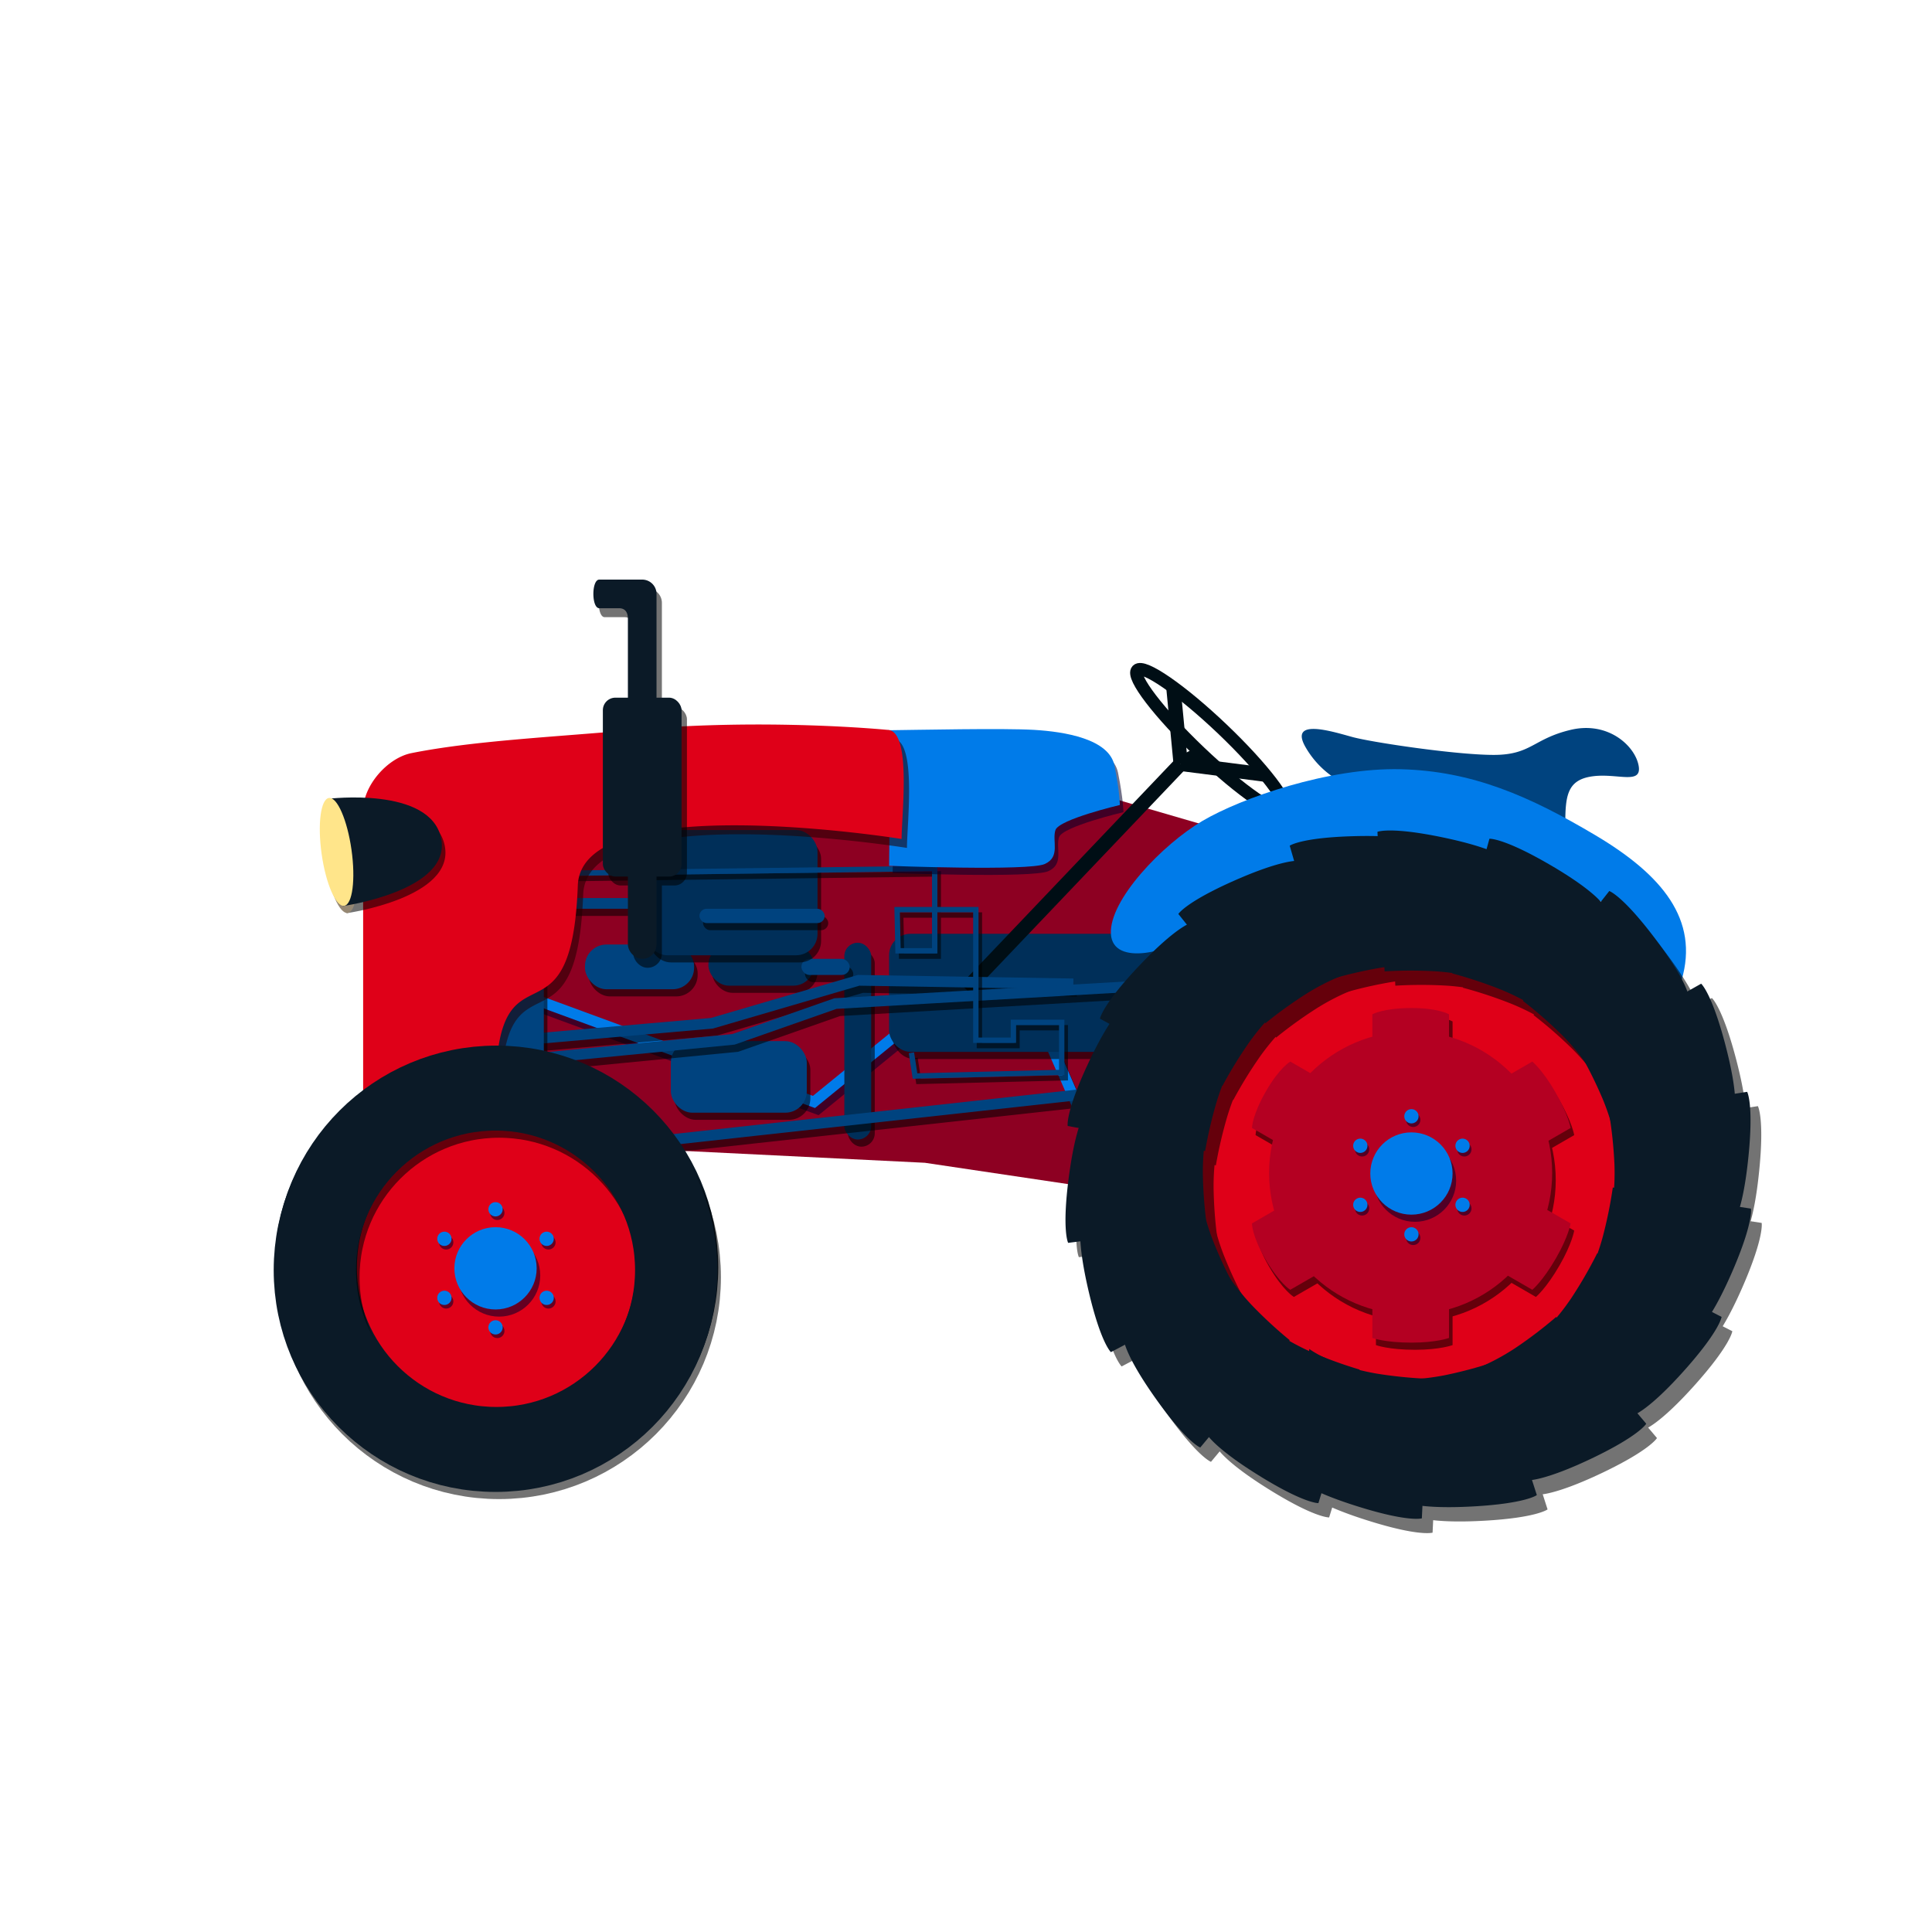 <svg xmlns="http://www.w3.org/2000/svg" viewBox="0 0 1080 1080"><defs><style>.cls-1{isolation:isolate;}.cls-2{fill:#00437f;}.cls-3{fill:#8d0022;}.cls-4{opacity:0.55;mix-blend-mode:multiply;}.cls-10,.cls-11,.cls-12,.cls-13,.cls-22,.cls-23,.cls-5,.cls-6,.cls-8,.cls-9{fill:none;}.cls-5{stroke:#00002a;}.cls-10,.cls-11,.cls-12,.cls-13,.cls-21,.cls-22,.cls-23,.cls-5,.cls-6,.cls-8,.cls-9{stroke-miterlimit:10;}.cls-10,.cls-11,.cls-5,.cls-6{stroke-width:6px;}.cls-6{stroke:#007be9;}.cls-7{fill:#002f59;}.cls-8,.cls-9{stroke:#000e15;}.cls-8{stroke-width:8px;}.cls-9{stroke-width:7px;}.cls-10,.cls-12,.cls-22{stroke:#000;}.cls-11,.cls-13{stroke:#00437f;}.cls-12,.cls-13{stroke-width:3px;}.cls-14{fill:#007be9;}.cls-15{fill:#00002a;}.cls-16{fill:#200000;}.cls-17,.cls-21{fill:#df0018;}.cls-18{fill:#0b1a27;}.cls-19{fill:#402600;}.cls-20{fill:#ffe58a;}.cls-21,.cls-23{stroke:#0b1a27;}.cls-21,.cls-22,.cls-23{stroke-width:46px;}.cls-24{fill:#b40022;}</style></defs><title>traktor_smallArtboard 1</title><g class="cls-1"><g id="Layer_1" data-name="Layer 1"><path class="cls-2" d="M875,461c0-16,1-25,15-27s28,5,26-6-17-25-38-20-22,14-43,14-68-7-79-10-36-11-26,6a51.06,51.06,0,0,0,26,22s54-6,66,1,33,40,43,30Z"/><g id="engine"><polygon class="cls-3" points="448 452 520 450 621 446 700 469 838 489 637 581.49 611 664 517 650 375 643 253 583 313 446 448 452"/><g class="cls-4"><polyline class="cls-5" points="261 548 457 620 565 532 633 688"/></g><polyline class="cls-6" points="259 544 455 616 563 528 631 684"/><g class="cls-4"><rect x="499" y="526" width="157" height="66" rx="12" ry="12"/></g><rect class="cls-7" x="497" y="522" width="157" height="66" rx="12" ry="12"/><g id="steering_wheel" data-name="steering wheel"><line class="cls-8" x1="540" y1="553" x2="660" y2="427"/><ellipse class="cls-9" cx="677" cy="414" rx="9" ry="57" transform="translate(-89.69 618.72) rotate(-46.4)"/><line class="cls-8" x1="656" y1="385" x2="660" y2="427"/><line class="cls-8" x1="707" y1="433" x2="660" y2="427"/><line class="cls-8" x1="671" y1="421" x2="660" y2="427"/></g><g class="cls-4"><rect x="474" y="531" width="15" height="110" rx="7.5" ry="7.5"/></g><rect class="cls-7" x="472" y="527" width="15" height="110" rx="7.5" ry="7.5"/><g class="cls-4"><line class="cls-10" x1="369" y1="642" x2="623" y2="614"/></g><line class="cls-11" x1="367" y1="638" x2="621" y2="610"/><g class="cls-4"><rect x="329" y="532" width="61" height="25" rx="12" ry="12"/></g><rect class="cls-2" x="327" y="528" width="61" height="25" rx="12" ry="12"/><g class="cls-4"><rect x="398" y="532" width="59" height="23" rx="11.5" ry="11.5"/></g><rect class="cls-7" x="396" y="528" width="59" height="23" rx="11.5" ry="11.5"/><g class="cls-4"><rect x="450" y="540" width="27" height="9" rx="4.5" ry="4.5"/></g><rect class="cls-2" x="448" y="536" width="27" height="9" rx="4.5" ry="4.5"/><g class="cls-4"><rect x="377" y="586" width="76" height="40" rx="12" ry="12"/></g><rect class="cls-2" x="375" y="582" width="76" height="40" rx="12" ry="12"/><g class="cls-4"><rect x="306" y="506" width="50" height="6" rx="3" ry="3"/></g><rect class="cls-2" x="304" y="502" width="50" height="6" rx="3" ry="3"/><g class="cls-4"><polyline class="cls-10" points="286 586 400 576 482 552 602 554"/></g><polyline class="cls-11" points="284 582 398 572 480 548 600 550"/><g class="cls-4"><polyline class="cls-10" points="289 597 412 585 469 565 643 555"/></g><polyline class="cls-11" points="287 593 410 581 467 561 641 551"/><g class="cls-4"><rect x="272" y="538" width="34" height="66" rx="12" ry="12"/></g><rect class="cls-2" x="270" y="534" width="34" height="66" rx="12" ry="12"/><g class="cls-4"><rect x="363" y="468" width="96" height="70" rx="12" ry="12"/></g><rect class="cls-7" x="361" y="464" width="96" height="70" rx="12" ry="12"/><g class="cls-4"><rect x="393" y="512" width="70" height="8" rx="4" ry="4"/></g><rect class="cls-2" x="391" y="508" width="70" height="8" rx="4" ry="4"/><g class="cls-4"><polyline class="cls-12" points="289.5 491.5 524.5 488.5 524.5 534.5 504 534.5 503.5 511.5 547.5 511.5 547.5 584.5 568.5 584.5 568.5 574.5 595.5 574.5 595.5 602.5 513.5 604.5 511.5 591.5"/></g><polyline class="cls-13" points="287.5 488.5 522.5 485.5 522.5 531.5 502 531.5 501.5 508.5 545.5 508.5 545.5 581.5 566.5 581.5 566.5 571.5 593.5 571.5 593.5 599.5 511.5 601.5 509.5 588.5"/></g><path id="stänkskärm" class="cls-14" d="M940,548c10-34-11-59-48-81s-69-36-109-37-89,16-111,29-52,44-51,63,35,9.41,45,0c33-31,64-47,117-48C896,471.87,940,548,940,548Z"/><g id="top"><g class="cls-4"><path class="cls-15" d="M495.22,412.26C516,412,563,411,580,412s42,5,45,20,3,22,3,22-34,8-36,14,3,15-6,19-87,1-87,1,.5-29.26,0-39C498.53,439.78,495.22,412.26,495.22,412.26Z"/></g><path class="cls-14" d="M493.22,408.26C514,408,561,407,578,408s42,5,45,20,3,22,3,22-34,8-36,14,3,15-6,19-87,1-87,1,.5-29.26,0-39C496.53,435.78,493.22,408.26,493.22,408.26Z"/><g class="cls-4"><path class="cls-16" d="M280,613c-.65,56-49,40-49,40a25.07,25.07,0,0,1-25-25V458c0-13.75,13.52-29.3,27-32,35-7,80-9,124-13,74.13-6.74,142,0,142,0,13.75,0,8,47.25,8,61,0,0-179-29-181,26C322.51,596,281,527,280,613Z"/></g><path class="cls-17" d="M277,608c-.65,56-49,40-49,40a25.07,25.07,0,0,1-25-25V453c0-13.75,13.52-29.3,27-32,35-7,80-9,124-13,74.13-6.74,142,0,142,0,13.75,0,8,47.25,8,61,0,0-179-29-181,26C319.51,591,278,522,277,608Z"/><g class="cls-4"><rect x="354" y="472" width="16" height="69" rx="8" ry="8"/><rect x="340" y="395" width="44" height="100" rx="7" ry="7"/><path d="M362,415h0a8,8,0,0,1-8-8s0-47,0-56c0-3-1-6-5-6H338c-4.4,0-4.4-16,0-16h24a8,8,0,0,1,8,8v70A8,8,0,0,1,362,415Z"/></g><rect class="cls-18" x="351" y="467" width="16" height="69" rx="8" ry="8"/><rect class="cls-18" x="337" y="390" width="44" height="100" rx="7" ry="7"/><path class="cls-18" d="M359,410h0a8,8,0,0,1-8-8s0-47,0-56c0-3-1-6-5-6H335c-4.4,0-4.4-16,0-16h24a8,8,0,0,1,8,8v70A8,8,0,0,1,359,410Z"/><g class="cls-4"><path d="M185.32,450.55l8.42,59.93s60.85-8.55,54.86-37.8S185.32,450.55,185.32,450.55Z"/><ellipse class="cls-19" cx="189.8" cy="480.49" rx="8.43" ry="30.45" transform="matrix(0.99, -0.14, 0.14, 0.99, -65.02, 31.09)"/></g><path class="cls-18" d="M183.32,446.55l8.42,59.93s60.85-8.55,54.86-37.8S183.32,446.55,183.32,446.55Z"/><ellipse class="cls-20" cx="187.8" cy="476.49" rx="8.43" ry="30.45" transform="matrix(0.99, -0.14, 0.14, 0.99, -64.49, 30.77)"/></g><g id="front_wheel" data-name="front wheel"><circle id="frontwheel" class="cls-21" cx="277.5" cy="708.5" r="101"/><g class="cls-4"><circle class="cls-15" cx="279" cy="713" r="23"/></g><circle class="cls-14" cx="277" cy="709" r="23"/><g class="cls-4"><circle class="cls-15" cx="278" cy="678" r="4"/><circle class="cls-15" cx="278" cy="744" r="4"/><circle class="cls-15" cx="249.42" cy="694.5" r="4" transform="translate(-476.74 563.26) rotate(-60)"/><circle class="cls-15" cx="306.58" cy="727.5" r="4" transform="translate(-476.74 629.26) rotate(-60)"/><circle class="cls-15" cx="249.42" cy="727.5" r="4" transform="translate(-330.33 222.18) rotate(-30)"/><circle class="cls-15" cx="306.58" cy="694.5" r="4" transform="translate(-306.18 246.33) rotate(-30)"/></g><circle class="cls-14" cx="277" cy="676" r="4"/><circle class="cls-14" cx="277" cy="742" r="4"/><circle class="cls-14" cx="248.42" cy="692.5" r="4" transform="translate(-475.51 561.39) rotate(-60)"/><circle class="cls-14" cx="305.58" cy="725.5" r="4" transform="translate(-475.51 627.39) rotate(-60)"/><circle class="cls-14" cx="248.42" cy="725.5" r="4" transform="translate(-329.47 221.41) rotate(-30)"/><circle class="cls-14" cx="305.58" cy="692.5" r="4" transform="translate(-305.31 245.57) rotate(-30)"/><g id="frontwheel-2" data-name="frontwheel"><g class="cls-4"><circle class="cls-22" cx="279" cy="714" r="101"/></g><circle class="cls-23" cx="277" cy="710" r="101"/></g></g><g id="back_wheel" data-name="back wheel"><circle class="cls-17" cx="788.5" cy="655.5" r="117.5"/><g class="cls-4"><path d="M812,751.92s-7,2.62-20.92,2.62c-14.94,0-21.92-2.62-21.92-2.62V571s6-3.5,21.92-3.5C806,567.46,812,571,812,571Z"/><circle cx="790.55" cy="659.69" r="79.12"/><path d="M880,687.91s-1.22,7.35-8.19,19.43C864.34,720.28,858.58,725,858.58,725L701.87,634.53s0-6.92,7.93-20.73c7.47-12.94,13.49-16.37,13.49-16.37Z"/><path d="M858.58,597.43s5.76,4.73,12.73,16.81c7.47,12.94,8.69,20.29,8.69,20.29L723.28,725s-6-3.43-14-17.23c-7.47-12.94-7.43-19.87-7.43-19.87Z"/></g><path class="cls-24" d="M810,747.92s-7,2.62-20.92,2.62c-14.94,0-21.92-2.62-21.92-2.62V567s6-3.5,21.92-3.5C804,563.46,810,567,810,567Z"/><circle class="cls-24" cx="788.55" cy="655.69" r="79.12"/><path class="cls-24" d="M878,683.91s-1.22,7.35-8.19,19.43C862.34,716.28,856.58,721,856.58,721L699.87,630.53s0-6.92,7.93-20.73c7.47-12.94,13.49-16.37,13.49-16.37Z"/><path class="cls-24" d="M856.58,593.43s5.76,4.73,12.73,16.81c7.47,12.94,8.69,20.29,8.69,20.29L721.28,721s-6-3.43-14-17.23c-7.47-12.94-7.43-19.87-7.43-19.87Z"/><circle class="cls-24" cx="788.12" cy="656.13" r="57.7"/><g class="cls-4"><circle class="cls-15" cx="791" cy="660" r="23"/></g><circle class="cls-14" cx="789" cy="656" r="23"/><g class="cls-4"><circle class="cls-15" cx="790" cy="626" r="4"/><circle class="cls-15" cx="790" cy="692" r="4"/><circle class="cls-15" cx="761.42" cy="642.5" r="4" transform="translate(-175.71 980.66) rotate(-60)"/><circle class="cls-15" cx="818.58" cy="675.5" r="4" transform="translate(-175.71 1046.66) rotate(-60)"/><circle class="cls-15" cx="761.42" cy="675.5" r="4" transform="translate(-235.74 471.21) rotate(-30)"/><circle class="cls-15" cx="818.58" cy="642.5" r="4" transform="translate(-211.58 495.37) rotate(-30)"/></g><circle class="cls-14" cx="789" cy="624" r="4"/><circle class="cls-14" cx="789" cy="690" r="4"/><circle class="cls-14" cx="760.42" cy="640.5" r="4" transform="translate(-174.48 978.79) rotate(-60)"/><circle class="cls-14" cx="817.58" cy="673.5" r="4" transform="translate(-174.48 1044.79) rotate(-60)"/><circle class="cls-14" cx="760.42" cy="673.5" r="4" transform="translate(-234.87 470.44) rotate(-30)"/><circle class="cls-14" cx="817.58" cy="640.5" r="4" transform="translate(-210.72 494.6) rotate(-30)"/><g id="backwheel"><g class="cls-4"><path d="M848,561s-12.89-8.14-39-10a243.82,243.82,0,0,0-29,0l-4-78s7-3,36,3c29.64,6.13,36,12,36,12Z"/><path d="M879.16,583.09s-9.67-11.79-33.85-21.79a243.82,243.82,0,0,0-27.52-9.15l20.81-75.28s7.59-.64,33.22,14.2c26.19,15.17,30.38,22.74,30.38,22.74Z"/><path d="M901.91,619.73s-4.36-14.61-22.79-33.19a243.82,243.82,0,0,0-21.84-19.08l48.31-61.37s7.25,2.35,25.14,25.95c18.28,24.12,19.21,32.72,19.21,32.72Z"/><path d="M910.35,661.64s1.53-15.17-8.46-39.36a243.82,243.82,0,0,0-12.94-26l68-38.39s5.81,4.93,13.38,33.56c7.74,29.26,5.33,37.57,5.33,37.57Z"/><path d="M902.58,699s6.76-13.67,5.92-39.82a243.82,243.82,0,0,0-3-28.84l77.17-12s3.71,6.65.73,36.12c-3,30.11-8.22,37-8.22,37Z"/><path d="M884.08,736.41s10.57-11,17.65-36.19a243.82,243.82,0,0,0,5.84-28.4l77.21,11.8s1.53,7.46-10.19,34.66c-12,27.79-19,32.84-19,32.84Z"/><path d="M856.16,762.48s13.49-7.1,28.17-28.77a243.82,243.82,0,0,0,14.51-25.11l69.54,35.55s-.9,7.56-20.61,29.67c-20.14,22.6-28.4,25.17-28.4,25.17Z"/><path d="M815.69,777.38s15.19-1.32,37.1-15.63a243.82,243.82,0,0,0,23.09-17.55l50.38,59.68s-3.76,6.62-30.48,19.39c-27.31,13-35.92,12.23-35.92,12.23Z"/><path d="M772.94,777.2s14.55,4.55,40.26-.35a243.82,243.82,0,0,0,28-7.45l23.9,74.36s-6,4.7-35.56,6.34c-30.22,1.68-37.87-2.35-37.87-2.35Z"/><path d="M737.9,762.06s12,9.37,37.82,13.82a243.82,243.82,0,0,0,28.86,2.88l-3.76,78s-7.26,2.29-35.52-6.56c-28.88-9-34.63-15.51-34.63-15.51Z"/><path d="M705.52,740.92s9.33,12.06,33.22,22.75A243.82,243.82,0,0,0,766,773.59L743,848.25s-7.6.42-32.8-15.14c-25.75-15.91-29.72-23.6-29.72-23.6Z"/><path d="M683.82,703.65s3.94,14.73,21.84,33.83a243.82,243.82,0,0,0,21.29,19.69l-50,60s-7.18-2.55-24.39-26.65c-17.59-24.63-18.28-33.26-18.28-33.26Z"/><path d="M676.57,661.51s-2,15.12,7.33,39.59a243.82,243.82,0,0,0,12.2,26.31L627,763.85s-5.67-5.09-12.42-33.92c-6.91-29.47-4.26-37.71-4.26-37.71Z"/><path d="M685.4,624.37s-7.14,13.47-7,39.64a243.82,243.82,0,0,0,2.18,28.92l-77.48,9.84s-3.52-6.76.29-36.12c3.89-30,9.27-36.8,9.27-36.8Z"/><path d="M705,587.53s-10.87,10.69-18.67,35.67a243.82,243.82,0,0,0-6.65,28.23l-76.84-14s-1.32-7.5,11.17-34.35c12.76-27.44,19.93-32.29,19.93-32.29Z"/><path d="M733.6,562.26s-13.69,6.71-29,28a243.82,243.82,0,0,0-15.21,24.69l-68.5-37.51s1.12-7.53,21.44-29.07c20.77-22,29.1-24.35,29.1-24.35Z"/><path d="M774.48,548.51s-15.22.89-37.53,14.57A243.82,243.82,0,0,0,713.37,580l-48.66-61.09s3.94-6.51,31-18.52c27.67-12.27,36.26-11.2,36.26-11.2Z"/><path d="M817.21,549.9s-14.42-5-40.25-.79a243.82,243.82,0,0,0-28.23,6.65l-21.77-75s6.13-4.52,35.73-5.33c30.25-.83,37.79,3.43,37.79,3.43Z"/></g><path class="cls-18" d="M842,553s-12.89-8.14-39-10a243.82,243.82,0,0,0-29,0l-4-78s7-3,36,3c29.64,6.13,36,12,36,12Z"/><path class="cls-18" d="M873.16,575.09s-9.67-11.79-33.85-21.79a243.82,243.82,0,0,0-27.52-9.15l20.81-75.28s7.59-.64,33.22,14.2c26.19,15.17,30.38,22.74,30.38,22.74Z"/><path class="cls-18" d="M895.91,611.73s-4.36-14.61-22.79-33.19a243.82,243.82,0,0,0-21.84-19.08l48.31-61.37s7.25,2.35,25.14,25.95c18.28,24.12,19.21,32.72,19.21,32.72Z"/><path class="cls-18" d="M904.35,653.64s1.53-15.17-8.46-39.36a243.82,243.82,0,0,0-12.94-26l68-38.39s5.81,4.93,13.38,33.56c7.74,29.26,5.33,37.57,5.33,37.57Z"/><path class="cls-18" d="M896.58,691s6.76-13.67,5.92-39.82a243.82,243.82,0,0,0-3-28.84l77.17-12s3.71,6.65.73,36.12c-3,30.11-8.22,37-8.22,37Z"/><path class="cls-18" d="M878.08,728.41s10.57-11,17.65-36.19a243.82,243.82,0,0,0,5.84-28.4l77.21,11.8s1.53,7.46-10.19,34.66c-12,27.79-19,32.84-19,32.84Z"/><path class="cls-18" d="M850.16,754.48s13.49-7.1,28.17-28.77a243.82,243.82,0,0,0,14.51-25.11l69.54,35.55s-.9,7.56-20.61,29.67c-20.14,22.6-28.4,25.17-28.4,25.17Z"/><path class="cls-18" d="M809.69,769.38s15.19-1.32,37.1-15.63a243.82,243.82,0,0,0,23.09-17.55l50.38,59.68s-3.76,6.62-30.48,19.39c-27.31,13-35.92,12.23-35.92,12.23Z"/><path class="cls-18" d="M766.94,769.2s14.55,4.55,40.26-.35a243.82,243.82,0,0,0,28-7.45l23.9,74.36s-6,4.7-35.56,6.34c-30.22,1.68-37.87-2.35-37.87-2.35Z"/><path class="cls-18" d="M731.9,754.06s12,9.37,37.82,13.82a243.82,243.82,0,0,0,28.86,2.88l-3.76,78s-7.26,2.29-35.52-6.56c-28.88-9-34.63-15.51-34.63-15.51Z"/><path class="cls-18" d="M699.52,732.92s9.33,12.06,33.22,22.75A243.82,243.82,0,0,0,760,765.59L737,840.25s-7.6.42-32.8-15.14c-25.75-15.91-29.72-23.6-29.72-23.6Z"/><path class="cls-18" d="M677.82,695.65s3.94,14.73,21.84,33.83a243.82,243.82,0,0,0,21.29,19.69l-50,60s-7.18-2.55-24.39-26.65c-17.59-24.63-18.28-33.26-18.28-33.26Z"/><path class="cls-18" d="M670.57,653.51s-2,15.12,7.33,39.59a243.82,243.82,0,0,0,12.2,26.31L621,755.85s-5.67-5.09-12.42-33.92c-6.91-29.47-4.26-37.71-4.26-37.71Z"/><path class="cls-18" d="M679.4,616.37s-7.14,13.47-7,39.64a243.82,243.82,0,0,0,2.18,28.92l-77.48,9.84s-3.52-6.76.29-36.12c3.89-30,9.27-36.8,9.27-36.8Z"/><path class="cls-18" d="M699,579.53s-10.87,10.69-18.67,35.67a243.82,243.82,0,0,0-6.65,28.23l-76.84-14s-1.32-7.5,11.17-34.35c12.76-27.44,19.93-32.29,19.93-32.29Z"/><path class="cls-18" d="M727.6,554.26s-13.69,6.71-29,28a243.82,243.82,0,0,0-15.21,24.69l-68.5-37.51s1.12-7.53,21.44-29.07c20.77-22,29.1-24.35,29.1-24.35Z"/><path class="cls-18" d="M768.48,540.51s-15.22.89-37.53,14.57A243.82,243.82,0,0,0,707.37,572l-48.66-61.09s3.94-6.51,31-18.52c27.67-12.27,36.26-11.2,36.26-11.2Z"/><path class="cls-18" d="M811.21,541.9s-14.42-5-40.25-.79a243.82,243.82,0,0,0-28.23,6.65l-21.77-75s6.13-4.52,35.73-5.33c30.25-.83,37.79,3.43,37.79,3.43Z"/></g></g></g></g></svg>